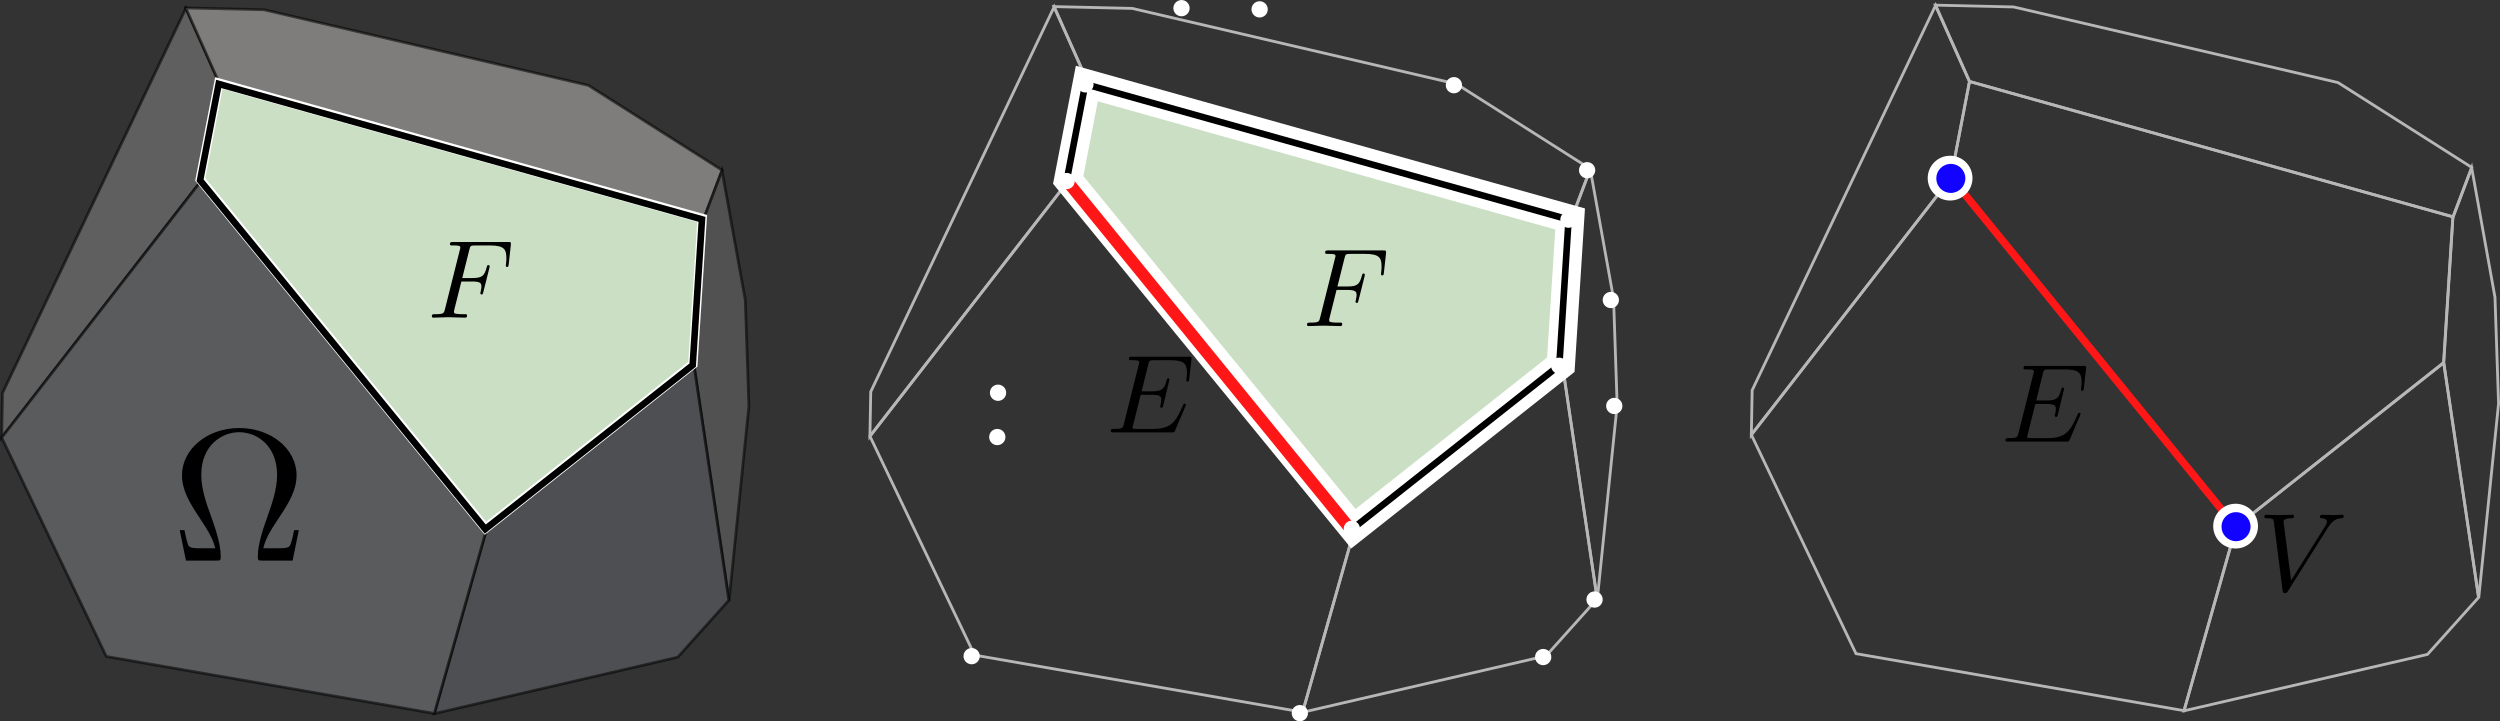 <?xml version="1.0" encoding="UTF-8" standalone="no"?>
<!-- Created with Inkscape (http://www.inkscape.org/) -->

<svg
   xmlns:ns0="http://www.iki.fi/pav/software/textext/"
   xmlns:dc="http://purl.org/dc/elements/1.1/"
   xmlns:cc="http://creativecommons.org/ns#"
   xmlns:rdf="http://www.w3.org/1999/02/22-rdf-syntax-ns#"
   xmlns:svg="http://www.w3.org/2000/svg"
   xmlns="http://www.w3.org/2000/svg"
   xmlns:sodipodi="http://sodipodi.sourceforge.net/DTD/sodipodi-0.dtd"
   xmlns:inkscape="http://www.inkscape.org/namespaces/inkscape"
   sodipodi:docname="polyhedron_decomposition.svg"
   inkscape:version="0.48.4 r9939"
   version="1.1"
   id="svg2"
   height="764.768"
   width="2650.875">
  <rect width="100%" height="100%" fill="#333333" stroke="none"/>
  <sodipodi:namedview
     id="base"
     pagecolor="#ffffff"
     bordercolor="#666666"
     borderopacity="1.0"
     inkscape:pageopacity="0.0"
     inkscape:pageshadow="2"
     inkscape:zoom="0.12374369"
     inkscape:cx="-839.96397"
     inkscape:cy="130.21687"
     inkscape:document-units="px"
     inkscape:current-layer="layer1"
     showgrid="false"
     inkscape:window-width="1855"
     inkscape:window-height="1056"
     inkscape:window-x="65"
     inkscape:window-y="24"
     inkscape:window-maximized="1"
     fit-margin-top="0"
     fit-margin-left="0"
     fit-margin-right="0"
     fit-margin-bottom="0" />
  <defs
     id="defs4" />
  <g
     transform="translate(-3487.219,-276.567)"
     inkscape:label="Layer 1"
     inkscape:groupmode="layer"
     id="layer1">
    <g
       id="g4963-1"
       transform="translate(4476.883,-237.848)">
      <path
         inkscape:connector-curvature="0"
         id="path3066-3-0-6-0"
         d="m 128.146,521.628 35.893,80.714 -19.663,102.283 -211.627,272.489 0.884,-47.351 z"
         style="fill:none;stroke:#b7b7b7;stroke-width:3;stroke-linecap:butt;stroke-linejoin:miter;stroke-miterlimit:4;stroke-opacity:1;stroke-dasharray:none" />
      <path
         inkscape:connector-curvature="0"
         id="path3068-6-9-1-6"
         d="m 127.835,521.409 36.239,80.938 512.905,143.568 19.698,-52.402 -141.834,-90.011 -344.018,-80.179 z"
         style="fill:none;stroke:#b7b7b7;stroke-width:3;stroke-linecap:butt;stroke-linejoin:miter;stroke-miterlimit:4;stroke-opacity:1;stroke-dasharray:none" />
      <path
         inkscape:connector-curvature="0"
         id="path3070-7-3-8-3"
         d="m 164.128,602.342 -19.732,102.188 302.411,369.821 219.944,-173.882 9.849,-154.553 z"
         style="fill:none;stroke:#b7b7b7;stroke-width:3;stroke-linecap:butt;stroke-linejoin:miter;stroke-miterlimit:4;stroke-opacity:1;stroke-dasharray:none" />
      <path
         inkscape:connector-curvature="0"
         id="path3072-5-6-7-2"
         d="m 696.551,693.766 -19.824,52.149 -9.741,154.552 37.053,249.464 21.049,-206.089 -3.816,-112.661 z"
         style="fill:none;stroke:#b7b7b7;stroke-width:3;stroke-linecap:butt;stroke-linejoin:miter;stroke-miterlimit:4;stroke-opacity:1;stroke-dasharray:none" />
      <path
         sodipodi:nodetypes="cccccc"
         inkscape:connector-curvature="0"
         id="path3074-3-0-9-0"
         d="m 391.548,1269.68 258.161,-59.837 54.152,-60.357 -36.983,-248.764 -219.976,173.652 z"
         style="fill:none;stroke:#b7b7b7;stroke-width:3;stroke-linecap:butt;stroke-linejoin:miter;stroke-miterlimit:4;stroke-opacity:1;stroke-dasharray:none" />
      <path
         inkscape:connector-curvature="0"
         id="path3076-5-6-2-61"
         d="m -67.256,976.896 110.995,232.175 347.799,60.459 55.346,-195.22 -302.489,-369.735 z"
         style="fill:none;stroke:#b7b7b7;stroke-width:3;stroke-linecap:butt;stroke-linejoin:miter;stroke-miterlimit:4;stroke-opacity:1;stroke-dasharray:none" />
    </g>
    <path
       style="fill:#cadfc3;fill-opacity:1;stroke:#ffffff;stroke-width:30;stroke-linecap:butt;stroke-linejoin:miter;stroke-miterlimit:4;stroke-opacity:1;stroke-dasharray:none"
       d="m 4639.622,365.164 -19.732,102.188 302.411,369.821 219.944,-173.882 9.849,-154.553 z"
       id="path3070-8-6-5"
       inkscape:connector-curvature="0" />
    <path
       style="opacity:0.551;fill:#838383;fill-opacity:1;stroke:#000000;stroke-width:3;stroke-linecap:butt;stroke-linejoin:miter;stroke-miterlimit:4;stroke-opacity:1;stroke-dasharray:none"
       d="m 3684.371,285.209 35.893,80.714 -19.663,102.283 -211.627,272.489 0.884,-47.351 z"
       id="path3066-5"
       inkscape:connector-curvature="0" />
    <path
       style="opacity:0.551;fill:#bbb9b6;fill-opacity:1;stroke:#000000;stroke-width:3;stroke-linecap:butt;stroke-linejoin:miter;stroke-miterlimit:4;stroke-opacity:1;stroke-dasharray:none"
       d="m 3684.059,284.99 36.239,80.938 512.905,143.568 19.698,-52.402 -141.834,-90.011 -344.018,-80.179 z"
       id="path3068-4"
       inkscape:connector-curvature="0" />
    <path
       style="opacity:0.551;fill:#d3d1cf;fill-opacity:1;stroke:#000000;stroke-width:3;stroke-linecap:butt;stroke-linejoin:miter;stroke-miterlimit:4;stroke-opacity:1;stroke-dasharray:none"
       d="m 3720.353,365.923 -19.732,102.188 302.411,369.821 219.944,-173.882 9.849,-154.553 z"
       id="path3070-76"
       inkscape:connector-curvature="0" />
    <path
       style="opacity:0.551;fill:#69696b;fill-opacity:1;stroke:#000000;stroke-width:3;stroke-linecap:butt;stroke-linejoin:miter;stroke-miterlimit:4;stroke-opacity:1;stroke-dasharray:none"
       d="m 4252.775,457.347 -19.824,52.149 -9.741,154.552 37.054,249.464 21.049,-206.089 -3.817,-112.661 z"
       id="path3072-56"
       inkscape:connector-curvature="0" />
    <path
       style="opacity:0.551;fill:#65676c;fill-opacity:1;stroke:#000000;stroke-width:3;stroke-linecap:butt;stroke-linejoin:miter;stroke-miterlimit:4;stroke-opacity:1;stroke-dasharray:none"
       d="m 3947.772,1033.261 258.161,-59.837 54.152,-60.357 -36.983,-248.764 -219.976,173.652 z"
       id="path3074-93"
       inkscape:connector-curvature="0"
       sodipodi:nodetypes="cccccc" />
    <path
       style="opacity:0.551;fill:#7a7b7f;fill-opacity:1;stroke:#000000;stroke-width:3;stroke-linecap:butt;stroke-linejoin:miter;stroke-miterlimit:4;stroke-opacity:1;stroke-dasharray:none"
       d="m 3488.969,740.477 110.995,232.175 347.799,60.459 55.346,-195.22 -302.489,-369.735 z"
       id="path3076-7"
       inkscape:connector-curvature="0" />
    <path
       style="fill:none;stroke:#000000;stroke-width:7;stroke-linecap:butt;stroke-linejoin:miter;stroke-miterlimit:4;stroke-opacity:1;stroke-dasharray:none"
       d="m 4638.003,365.804 -19.732,102.188 302.411,369.821 219.944,-173.882 9.849,-154.553 z"
       id="path3070-7-9-4"
       inkscape:connector-curvature="0" />
    <path
       style="fill:none;stroke:#b7b7b7;stroke-width:3;stroke-linecap:butt;stroke-linejoin:miter;stroke-miterlimit:4;stroke-opacity:1;stroke-dasharray:none"
       d="m 5539.639,282.233 35.893,80.714 -19.663,102.283 -211.627,272.489 0.884,-47.351 z"
       id="path3066-3-0-5"
       inkscape:connector-curvature="0" />
    <path
       style="fill:none;stroke:#b7b7b7;stroke-width:3;stroke-linecap:butt;stroke-linejoin:miter;stroke-miterlimit:4;stroke-opacity:1;stroke-dasharray:none"
       d="m 5539.328,282.014 36.239,80.938 512.905,143.568 19.698,-52.402 -141.834,-90.011 -344.018,-80.179 z"
       id="path3068-6-9-2"
       inkscape:connector-curvature="0" />
    <path
       style="fill:none;stroke:#b7b7b7;stroke-width:3;stroke-linecap:butt;stroke-linejoin:miter;stroke-miterlimit:4;stroke-opacity:1;stroke-dasharray:none"
       d="m 5575.621,362.947 -19.732,102.188 302.411,369.821 219.944,-173.882 9.849,-154.553 z"
       id="path3070-7-3-5"
       inkscape:connector-curvature="0" />
    <path
       style="fill:none;stroke:#b7b7b7;stroke-width:3;stroke-linecap:butt;stroke-linejoin:miter;stroke-miterlimit:4;stroke-opacity:1;stroke-dasharray:none"
       d="m 6108.043,454.371 -19.824,52.149 -9.741,154.552 37.053,249.464 21.049,-206.089 -3.816,-112.661 z"
       id="path3072-5-6-4"
       inkscape:connector-curvature="0" />
    <path
       style="fill:none;stroke:#b7b7b7;stroke-width:3;stroke-linecap:butt;stroke-linejoin:miter;stroke-miterlimit:4;stroke-opacity:1;stroke-dasharray:none"
       d="m 5803.041,1030.284 258.161,-59.837 54.152,-60.357 -36.983,-248.764 -219.976,173.652 z"
       id="path3074-3-0-7"
       inkscape:connector-curvature="0"
       sodipodi:nodetypes="cccccc" />
    <path
       style="fill:none;stroke:#b7b7b7;stroke-width:3;stroke-linecap:butt;stroke-linejoin:miter;stroke-miterlimit:4;stroke-opacity:1;stroke-dasharray:none"
       d="m 5344.237,737.501 110.995,232.175 347.799,60.459 55.346,-195.22 -302.489,-369.735 z"
       id="path3076-5-6-4"
       inkscape:connector-curvature="0" />
    <path
       sodipodi:type="arc"
       style="fill:#ffffff;fill-opacity:1;stroke:none"
       id="path3962-0-8"
       sodipodi:cx="45.892857"
       sodipodi:cy="158.96933"
       sodipodi:rx="6.6071429"
       sodipodi:ry="6.6071429"
       d="m 52.5,158.969 c 0,3.649 -2.958,6.607 -6.607,6.607 -3.649,0 -6.607,-2.958 -6.607,-6.607 0,-3.649 2.958,-6.607 6.607,-6.607 3.649,0 6.607,2.958 6.607,6.607 z"
       transform="matrix(1.306,0,0,1.306,4680.102,77.616)" />
    <path
       sodipodi:type="arc"
       style="fill:#ffffff;fill-opacity:1;stroke:none"
       id="path3962-84"
       sodipodi:cx="45.892857"
       sodipodi:cy="158.96933"
       sodipodi:rx="6.6071429"
       sodipodi:ry="6.6071429"
       d="m 52.5,158.969 c 0,3.649 -2.958,6.607 -6.607,6.607 -3.649,0 -6.607,-2.958 -6.607,-6.607 0,-3.649 2.958,-6.607 6.607,-6.607 3.649,0 6.607,2.958 6.607,6.607 z"
       transform="matrix(1.306,0,0,1.306,4578.215,158.429)" />
    <path
       sodipodi:type="arc"
       style="fill:#ffffff;fill-opacity:1;stroke:none"
       id="path3962-2-3"
       sodipodi:cx="45.892857"
       sodipodi:cy="158.96933"
       sodipodi:rx="6.6071429"
       sodipodi:ry="6.6071429"
       d="m 52.5,158.969 c 0,3.649 -2.958,6.607 -6.607,6.607 -3.649,0 -6.607,-2.958 -6.607,-6.607 0,-3.649 2.958,-6.607 6.607,-6.607 3.649,0 6.607,2.958 6.607,6.607 z"
       transform="matrix(1.306,0,0,1.306,4762.935,78.879)" />
    <path
       sodipodi:type="arc"
       style="fill:#ffffff;fill-opacity:1;stroke:none"
       id="path3962-3-1"
       sodipodi:cx="45.892857"
       sodipodi:cy="158.96933"
       sodipodi:rx="6.6071429"
       sodipodi:ry="6.6071429"
       d="m 52.5,158.969 c 0,3.649 -2.958,6.607 -6.607,6.607 -3.649,0 -6.607,-2.958 -6.607,-6.607 0,-3.649 2.958,-6.607 6.607,-6.607 3.649,0 6.607,2.958 6.607,6.607 z"
       transform="matrix(1.306,0,0,1.306,4968.936,159.285)" />
    <path
       sodipodi:type="arc"
       style="fill:#ffffff;fill-opacity:1;stroke:none"
       id="path3962-7-4"
       sodipodi:cx="45.892857"
       sodipodi:cy="158.96933"
       sodipodi:rx="6.6071429"
       sodipodi:ry="6.6071429"
       d="m 52.5,158.969 c 0,3.649 -2.958,6.607 -6.607,6.607 -3.649,0 -6.607,-2.958 -6.607,-6.607 0,-3.649 2.958,-6.607 6.607,-6.607 3.649,0 6.607,2.958 6.607,6.607 z"
       transform="matrix(1.306,0,0,1.306,5110.186,249.464)" />
    <path
       sodipodi:type="arc"
       style="fill:#ffffff;fill-opacity:1;stroke:none"
       id="path3962-5-9"
       sodipodi:cx="45.892857"
       sodipodi:cy="158.96933"
       sodipodi:rx="6.6071429"
       sodipodi:ry="6.6071429"
       d="m 52.5,158.969 c 0,3.649 -2.958,6.607 -6.607,6.607 -3.649,0 -6.607,-2.958 -6.607,-6.607 0,-3.649 2.958,-6.607 6.607,-6.607 3.649,0 6.607,2.958 6.607,6.607 z"
       transform="matrix(1.306,0,0,1.306,5090.364,301.874)" />
    <path
       style="fill:#ffffff;fill-opacity:1;stroke:#ff1616;stroke-width:12.5;stroke-linecap:butt;stroke-linejoin:miter;stroke-miterlimit:4;stroke-opacity:1;stroke-dasharray:none"
       d="m 4620.336,470.659 299.51,367.696"
       id="path4989-0-2"
       inkscape:connector-curvature="0"
       sodipodi:nodetypes="cc" />
    <path
       sodipodi:type="arc"
       style="fill:#ffffff;fill-opacity:1;stroke:none"
       id="path3962-9-2"
       sodipodi:cx="45.892857"
       sodipodi:cy="158.96933"
       sodipodi:rx="6.6071429"
       sodipodi:ry="6.6071429"
       d="m 52.5,158.969 c 0,3.649 -2.958,6.607 -6.607,6.607 -3.649,0 -6.607,-2.958 -6.607,-6.607 0,-3.649 2.958,-6.607 6.607,-6.607 3.649,0 6.607,2.958 6.607,6.607 z"
       transform="matrix(1.306,0,0,1.306,4558.264,260.896)" />
    <path
       sodipodi:type="arc"
       style="fill:#ffffff;fill-opacity:1;stroke:none"
       id="path3962-22-0"
       sodipodi:cx="45.892857"
       sodipodi:cy="158.96933"
       sodipodi:rx="6.6071429"
       sodipodi:ry="6.6071429"
       d="m 52.5,158.969 c 0,3.649 -2.958,6.607 -6.607,6.607 -3.649,0 -6.607,-2.958 -6.607,-6.607 0,-3.649 2.958,-6.607 6.607,-6.607 3.649,0 6.607,2.958 6.607,6.607 z"
       transform="matrix(1.306,0,0,1.306,4484.764,532.374)" />
    <path
       sodipodi:type="arc"
       style="fill:#ffffff;fill-opacity:1;stroke:none"
       id="path3962-8-6"
       sodipodi:cx="45.892857"
       sodipodi:cy="158.96933"
       sodipodi:rx="6.6071429"
       sodipodi:ry="6.6071429"
       d="m 52.5,158.969 c 0,3.649 -2.958,6.607 -6.607,6.607 -3.649,0 -6.607,-2.958 -6.607,-6.607 0,-3.649 2.958,-6.607 6.607,-6.607 3.649,0 6.607,2.958 6.607,6.607 z"
       transform="matrix(1.306,0,0,1.306,4485.552,485.401)" />
    <path
       sodipodi:type="arc"
       style="fill:#ffffff;fill-opacity:1;stroke:none"
       id="path3962-97-8"
       sodipodi:cx="45.892857"
       sodipodi:cy="158.96933"
       sodipodi:rx="6.6071429"
       sodipodi:ry="6.6071429"
       d="m 52.5,158.969 c 0,3.649 -2.958,6.607 -6.607,6.607 -3.649,0 -6.607,-2.958 -6.607,-6.607 0,-3.649 2.958,-6.607 6.607,-6.607 3.649,0 6.607,2.958 6.607,6.607 z"
       transform="matrix(1.306,0,0,1.306,4457.565,764.71)" />
    <path
       sodipodi:type="arc"
       style="fill:#ffffff;fill-opacity:1;stroke:none"
       id="path3962-36-9"
       sodipodi:cx="45.892857"
       sodipodi:cy="158.96933"
       sodipodi:rx="6.6071429"
       sodipodi:ry="6.6071429"
       d="m 52.5,158.969 c 0,3.649 -2.958,6.607 -6.607,6.607 -3.649,0 -6.607,-2.958 -6.607,-6.607 0,-3.649 2.958,-6.607 6.607,-6.607 3.649,0 6.607,2.958 6.607,6.607 z"
       transform="matrix(1.306,0,0,1.306,4805.562,825.129)" />
    <path
       sodipodi:type="arc"
       style="fill:#ffffff;fill-opacity:1;stroke:none"
       id="path3962-1-2"
       sodipodi:cx="45.892857"
       sodipodi:cy="158.96933"
       sodipodi:rx="6.6071429"
       sodipodi:ry="6.6071429"
       d="m 52.5,158.969 c 0,3.649 -2.958,6.607 -6.607,6.607 -3.649,0 -6.607,-2.958 -6.607,-6.607 0,-3.649 2.958,-6.607 6.607,-6.607 3.649,0 6.607,2.958 6.607,6.607 z"
       transform="matrix(1.306,0,0,1.306,4860.722,629.642)" />
    <path
       sodipodi:type="arc"
       style="fill:#ffffff;fill-opacity:1;stroke:none"
       id="path3962-29-6"
       sodipodi:cx="45.892857"
       sodipodi:cy="158.96933"
       sodipodi:rx="6.6071429"
       sodipodi:ry="6.6071429"
       d="m 52.5,158.969 c 0,3.649 -2.958,6.607 -6.607,6.607 -3.649,0 -6.607,-2.958 -6.607,-6.607 0,-3.649 2.958,-6.607 6.607,-6.607 3.649,0 6.607,2.958 6.607,6.607 z"
       transform="matrix(1.306,0,0,1.306,5063.593,765.657)" />
    <path
       sodipodi:type="arc"
       style="fill:#ffffff;fill-opacity:1;stroke:none"
       id="path3962-31-6"
       sodipodi:cx="45.892857"
       sodipodi:cy="158.96933"
       sodipodi:rx="6.6071429"
       sodipodi:ry="6.6071429"
       d="m 52.5,158.969 c 0,3.649 -2.958,6.607 -6.607,6.607 -3.649,0 -6.607,-2.958 -6.607,-6.607 0,-3.649 2.958,-6.607 6.607,-6.607 3.649,0 6.607,2.958 6.607,6.607 z"
       transform="matrix(1.306,0,0,1.306,5118.078,704.669)" />
    <path
       sodipodi:type="arc"
       style="fill:#ffffff;fill-opacity:1;stroke:none"
       id="path3962-94-4"
       sodipodi:cx="45.892857"
       sodipodi:cy="158.96933"
       sodipodi:rx="6.6071429"
       sodipodi:ry="6.6071429"
       d="m 52.5,158.969 c 0,3.649 -2.958,6.607 -6.607,6.607 -3.649,0 -6.607,-2.958 -6.607,-6.607 0,-3.649 2.958,-6.607 6.607,-6.607 3.649,0 6.607,2.958 6.607,6.607 z"
       transform="matrix(1.306,0,0,1.306,5080.543,456.785)" />
    <path
       sodipodi:type="arc"
       style="fill:#ffffff;fill-opacity:1;stroke:none"
       id="path3962-78-9"
       sodipodi:cx="45.892857"
       sodipodi:cy="158.96933"
       sodipodi:rx="6.6071429"
       sodipodi:ry="6.6071429"
       d="m 52.5,158.969 c 0,3.649 -2.958,6.607 -6.607,6.607 -3.649,0 -6.607,-2.958 -6.607,-6.607 0,-3.649 2.958,-6.607 6.607,-6.607 3.649,0 6.607,2.958 6.607,6.607 z"
       transform="matrix(1.306,0,0,1.306,5138.976,499.418)" />
    <path
       sodipodi:type="arc"
       style="fill:#ffffff;fill-opacity:1;stroke:none"
       id="path3962-4-5"
       sodipodi:cx="45.892857"
       sodipodi:cy="158.96933"
       sodipodi:rx="6.6071429"
       sodipodi:ry="6.6071429"
       d="m 52.5,158.969 c 0,3.649 -2.958,6.607 -6.607,6.607 -3.649,0 -6.607,-2.958 -6.607,-6.607 0,-3.649 2.958,-6.607 6.607,-6.607 3.649,0 6.607,2.958 6.607,6.607 z"
       transform="matrix(1.306,0,0,1.306,5135.32,387.053)" />
    <path
       style="fill:#ffffff;fill-opacity:1;stroke:#ff1616;stroke-width:8;stroke-linecap:butt;stroke-linejoin:miter;stroke-miterlimit:4;stroke-opacity:1;stroke-dasharray:none"
       d="M 5557.729,466.778 5857.239,834.473"
       id="path4989-0"
       inkscape:connector-curvature="0"
       sodipodi:nodetypes="cc" />
    <path
       sodipodi:type="arc"
       style="fill:#ffffff;fill-opacity:1;stroke:none"
       id="path3962-8-0-6-9-3-2-4"
       sodipodi:cx="45.892857"
       sodipodi:cy="158.96933"
       sodipodi:rx="6.6071429"
       sodipodi:ry="6.6071429"
       d="m 52.5,158.969 c 0,3.649 -2.958,6.607 -6.607,6.607 -3.649,0 -6.607,-2.958 -6.607,-6.607 0,-3.649 2.958,-6.607 6.607,-6.607 3.649,0 6.607,2.958 6.607,6.607 z"
       transform="matrix(3.594,0,0,3.594,5390.067,-105.882)" />
    <path
       sodipodi:type="arc"
       style="fill:#1103ff;fill-opacity:1;stroke:none"
       id="path3962-8-0-6-9-3-8"
       sodipodi:cx="45.892857"
       sodipodi:cy="158.96933"
       sodipodi:rx="6.6071429"
       sodipodi:ry="6.6071429"
       d="m 52.5,158.969 c 0,3.649 -2.958,6.607 -6.607,6.607 -3.649,0 -6.607,-2.958 -6.607,-6.607 0,-3.649 2.958,-6.607 6.607,-6.607 3.649,0 6.607,2.958 6.607,6.607 z"
       transform="matrix(2.333,0,0,2.333,5448.707,94.859)" />
    <path
       sodipodi:type="arc"
       style="fill:#ffffff;fill-opacity:1;stroke:none"
       id="path3962-8-0-6-9-3-2-3-7"
       sodipodi:cx="45.892857"
       sodipodi:cy="158.96933"
       sodipodi:rx="6.6071429"
       sodipodi:ry="6.6071429"
       d="m 52.5,158.969 c 0,3.649 -2.958,6.607 -6.607,6.607 -3.649,0 -6.607,-2.958 -6.607,-6.607 0,-3.649 2.958,-6.607 6.607,-6.607 3.649,0 6.607,2.958 6.607,6.607 z"
       transform="matrix(3.594,0,0,3.594,5692.799,263.117)" />
    <path
       sodipodi:type="arc"
       style="fill:#1103ff;fill-opacity:1;stroke:none"
       id="path3962-8-0-6-9-8-1"
       sodipodi:cx="45.892857"
       sodipodi:cy="158.96933"
       sodipodi:rx="6.6071429"
       sodipodi:ry="6.6071429"
       d="m 52.5,158.969 c 0,3.649 -2.958,6.607 -6.607,6.607 -3.649,0 -6.607,-2.958 -6.607,-6.607 0,-3.649 2.958,-6.607 6.607,-6.607 3.649,0 6.607,2.958 6.607,6.607 z"
       transform="matrix(2.333,0,0,2.333,5751.118,464.144)" />
    <g
       id="content-7"
       transform="matrix(20.049,0,0,-20.049,-810.599,14047.781)"
       xml:space="preserve"
       stroke-miterlimit="10.433"
       font-style="normal"
       font-variant="normal"
       font-weight="normal"
       font-stretch="normal"
       font-size-adjust="none"
       letter-spacing="normal"
       word-spacing="normal"
       ns0:text="$\\Omega$"
       ns0:preamble=""
       style="font-style:normal;font-variant:normal;font-weight:normal;font-stretch:normal;letter-spacing:normal;word-spacing:normal;text-anchor:start;fill:none;stroke:#000000;stroke-linecap:butt;stroke-linejoin:miter;stroke-miterlimit:10.433;stroke-opacity:1;stroke-dasharray:none;stroke-dashoffset:0"><path
         style="fill:#000000;stroke-width:0"
         inkscape:connector-curvature="0"
         d="m 230.17,658.84 h -0.25 c -0.05,-0.25 -0.09,-0.48 -0.18,-0.72 -0.05,-0.16 -0.08,-0.24 -0.66,-0.24 h -0.79 c 0.13,0.56 0.44,1.03 0.88,1.69 0.47,0.71 0.88,1.39 0.88,2.17 0,1.39 -1.34,2.5 -3.03,2.5 -1.71,0 -3.03,-1.13 -3.03,-2.5 0,-0.78 0.41,-1.46 0.88,-2.17 0.43,-0.66 0.75,-1.13 0.88,-1.69 h -0.8 c -0.57,0 -0.6,0.08 -0.65,0.23 -0.08,0.23 -0.13,0.49 -0.18,0.73 h -0.25 l 0.33,-1.61 h 1.59 c 0.22,0 0.25,0 0.25,0.21 0,0.7 -0.31,1.57 -0.54,2.21 -0.21,0.57 -0.49,1.36 -0.49,2.11 0,1.58 1.1,2.26 2,2.26 0.96,0 2.01,-0.72 2.01,-2.26 0,-0.75 -0.26,-1.5 -0.55,-2.32 -0.15,-0.42 -0.47,-1.31 -0.47,-2 0,-0.21 0.03,-0.21 0.26,-0.21 h 1.58 z"
         id="path8272-6" /></g>    <g
       style="font-style:normal;font-variant:normal;font-weight:normal;font-stretch:normal;letter-spacing:normal;word-spacing:normal;text-anchor:start;fill:none;stroke:#000000;stroke-linecap:butt;stroke-linejoin:miter;stroke-miterlimit:10.433;stroke-opacity:1;stroke-dasharray:none;stroke-dashoffset:0"
       ns0:preamble=""
       ns0:text="$F$"
       word-spacing="normal"
       letter-spacing="normal"
       font-size-adjust="none"
       font-stretch="normal"
       font-weight="normal"
       font-variant="normal"
       font-style="normal"
       stroke-miterlimit="10.433"
       xml:space="preserve"
       transform="matrix(11.869,0,0,-11.869,2216.693,8423.006)"
       id="g4788-7"><path
         id="path4790-3"
         d="m 226.45,660.46 h 0.96 c 0.75,0 0.83,-0.16 0.83,-0.44 0,-0.07 0,-0.19 -0.07,-0.49 -0.02,-0.05 -0.03,-0.09 -0.03,-0.11 0,-0.08 0.06,-0.12 0.12,-0.12 0.1,0 0.1,0.03 0.15,0.21 l 0.54,2.15 c 0.03,0.12 0.03,0.13 0.03,0.16 0,0.02 -0.02,0.11 -0.12,0.11 -0.1,0 -0.1,-0.05 -0.15,-0.21 -0.2,-0.77 -0.43,-0.95 -1.28,-0.95 h -0.9 l 0.63,2.52 c 0.09,0.35 0.1,0.39 0.54,0.39 h 1.31 c 1.23,0 1.46,-0.33 1.46,-1.09 0,-0.23 0,-0.27 -0.03,-0.54 -0.02,-0.13 -0.02,-0.15 -0.02,-0.18 0,-0.05 0.03,-0.11 0.12,-0.11 0.11,0 0.11,0.06 0.14,0.24 l 0.19,1.72 c 0.03,0.27 -0.02,0.27 -0.27,0.27 h -4.87 c -0.2,0 -0.3,0 -0.3,-0.2 0,-0.11 0.09,-0.11 0.28,-0.11 0.37,0 0.65,0 0.65,-0.18 0,-0.04 0,-0.06 -0.05,-0.23 l -1.32,-5.26 c -0.09,-0.39 -0.11,-0.47 -0.9,-0.47 -0.17,0 -0.28,0 -0.28,-0.19 0,-0.12 0.12,-0.12 0.15,-0.12 0.29,0 1.02,0.04 1.31,0.04 0.33,0 1.16,-0.04 1.49,-0.04 0.09,0 0.2,0 0.2,0.19 0,0.08 -0.06,0.1 -0.06,0.11 -0.03,0.01 -0.05,0.01 -0.27,0.01 -0.22,0 -0.27,0 -0.52,0.02 -0.29,0.03 -0.32,0.07 -0.32,0.2 0,0.02 0,0.08 0.04,0.23 z"
         inkscape:connector-curvature="0"
         style="fill:#000000;stroke-width:0" /></g>    <g
       id="g5184-6"
       transform="matrix(11.869,0,0,-11.869,2957.177,8545.483)"
       xml:space="preserve"
       stroke-miterlimit="10.433"
       font-style="normal"
       font-variant="normal"
       font-weight="normal"
       font-stretch="normal"
       font-size-adjust="none"
       letter-spacing="normal"
       word-spacing="normal"
       ns0:text="$E$"
       ns0:preamble=""
       style="font-style:normal;font-variant:normal;font-weight:normal;font-stretch:normal;letter-spacing:normal;word-spacing:normal;text-anchor:start;fill:none;stroke:#000000;stroke-linecap:butt;stroke-linejoin:miter;stroke-miterlimit:10.433;stroke-opacity:1;stroke-dasharray:none;stroke-dashoffset:0"><path
         style="fill:#000000;stroke-width:0"
         inkscape:connector-curvature="0"
         d="m 230.48,659.55 0,0 0,0.01 0,0.01 0.01,0.01 0,0.01 0.01,0.01 0,0.01 0,0.01 0.01,0.01 0,0.01 0,0 0,0 0.01,0.01 0,0 0,0.01 0,0 0,0.01 0,0 0,0 0,0.01 0,0 0.01,0 0,0 0,0.01 0,0 c 0,0.01 0,0.11 -0.12,0.11 -0.09,0 -0.11,-0.06 -0.13,-0.12 -0.65,-1.47 -1.02,-2.14 -2.72,-2.14 h -1.45 c -0.14,0 -0.16,0 -0.22,0.01 -0.1,0.01 -0.13,0.02 -0.13,0.1 0,0.03 0,0.05 0.05,0.23 l 0.68,2.71 h 0.98 c 0.85,0 0.85,-0.21 0.85,-0.45 0,-0.07 0,-0.19 -0.07,-0.49 -0.02,-0.05 -0.03,-0.08 -0.03,-0.11 0,-0.05 0.04,-0.11 0.13,-0.11 0.08,0 0.11,0.05 0.15,0.2 l 0.56,2.32 c 0,0.06 -0.05,0.11 -0.12,0.11 -0.09,0 -0.11,-0.06 -0.14,-0.18 -0.2,-0.75 -0.38,-0.98 -1.3,-0.98 h -0.93 l 0.59,2.39 c 0.09,0.35 0.1,0.39 0.54,0.39 h 1.4 c 1.22,0 1.52,-0.29 1.52,-1.1 0,-0.24 0,-0.26 -0.04,-0.53 0,-0.06 -0.01,-0.13 -0.01,-0.18 0,-0.05 0.03,-0.11 0.11,-0.11 0.11,0 0.12,0.06 0.14,0.24 l 0.2,1.72 c 0.03,0.27 -0.02,0.27 -0.26,0.27 h -5.03 c -0.2,0 -0.3,0 -0.3,-0.2 0,-0.11 0.09,-0.11 0.28,-0.11 0.37,0 0.65,0 0.65,-0.18 0,-0.04 0,-0.06 -0.05,-0.23 l -1.32,-5.26 c -0.09,-0.39 -0.11,-0.47 -0.9,-0.47 -0.17,0 -0.28,0 -0.28,-0.19 0,-0.12 0.09,-0.12 0.28,-0.12 h 5.16 c 0.23,0 0.24,0.01 0.31,0.17 z"
         id="path5186-5" /></g>    <path
       style="fill:#cadfc3;fill-opacity:1;stroke:#ffffff;stroke-width:10;stroke-miterlimit:7.216;stroke-opacity:1;stroke-dasharray:none"
       d="m 3719.262,364.661 -19.732,102.188 302.411,369.821 219.944,-173.882 9.849,-154.553 z"
       id="path3070-8-0-6"
       inkscape:connector-curvature="0" />
    <g
       style="font-style:normal;font-variant:normal;font-weight:normal;font-stretch:normal;letter-spacing:normal;word-spacing:normal;text-anchor:start;fill:none;stroke:#000000;stroke-linecap:butt;stroke-linejoin:miter;stroke-miterlimit:10.433;stroke-opacity:1;stroke-dasharray:none;stroke-dashoffset:0"
       ns0:preamble=""
       ns0:text="$F$"
       word-spacing="normal"
       letter-spacing="normal"
       font-size-adjust="none"
       font-stretch="normal"
       font-weight="normal"
       font-variant="normal"
       font-style="normal"
       stroke-miterlimit="10.433"
       xml:space="preserve"
       transform="matrix(11.869,0,0,-11.869,1288.701,8414.059)"
       id="g4788-7-8"><path
         id="path4790-3-1"
         d="m 226.45,660.46 h 0.96 c 0.75,0 0.83,-0.16 0.83,-0.44 0,-0.07 0,-0.19 -0.07,-0.49 -0.02,-0.05 -0.03,-0.09 -0.03,-0.11 0,-0.08 0.06,-0.12 0.12,-0.12 0.1,0 0.1,0.03 0.15,0.21 l 0.54,2.15 c 0.03,0.12 0.03,0.13 0.03,0.16 0,0.02 -0.02,0.11 -0.12,0.11 -0.1,0 -0.1,-0.05 -0.15,-0.21 -0.2,-0.77 -0.43,-0.95 -1.28,-0.95 h -0.9 l 0.63,2.52 c 0.09,0.35 0.1,0.39 0.54,0.39 h 1.31 c 1.23,0 1.46,-0.33 1.46,-1.09 0,-0.23 0,-0.27 -0.03,-0.54 -0.02,-0.13 -0.02,-0.15 -0.02,-0.18 0,-0.05 0.03,-0.11 0.12,-0.11 0.11,0 0.11,0.06 0.14,0.24 l 0.19,1.72 c 0.03,0.27 -0.02,0.27 -0.27,0.27 h -4.87 c -0.2,0 -0.3,0 -0.3,-0.2 0,-0.11 0.09,-0.11 0.28,-0.11 0.37,0 0.65,0 0.65,-0.18 0,-0.04 0,-0.06 -0.05,-0.23 l -1.32,-5.26 c -0.09,-0.39 -0.11,-0.47 -0.9,-0.47 -0.17,0 -0.28,0 -0.28,-0.19 0,-0.12 0.12,-0.12 0.15,-0.12 0.29,0 1.02,0.04 1.31,0.04 0.33,0 1.16,-0.04 1.49,-0.04 0.09,0 0.2,0 0.2,0.19 0,0.08 -0.06,0.1 -0.06,0.11 -0.03,0.01 -0.05,0.01 -0.27,0.01 -0.22,0 -0.27,0 -0.52,0.02 -0.29,0.03 -0.32,0.07 -0.32,0.2 0,0.02 0,0.08 0.04,0.23 z"
         inkscape:connector-curvature="0"
         style="fill:#000000;stroke-width:0" /></g>    <g
       id="g5184-6-9"
       transform="matrix(11.869,0,0,-11.869,2008.576,8535.742)"
       xml:space="preserve"
       stroke-miterlimit="10.433"
       font-style="normal"
       font-variant="normal"
       font-weight="normal"
       font-stretch="normal"
       font-size-adjust="none"
       letter-spacing="normal"
       word-spacing="normal"
       ns0:text="$E$"
       ns0:preamble=""
       style="font-style:normal;font-variant:normal;font-weight:normal;font-stretch:normal;letter-spacing:normal;word-spacing:normal;text-anchor:start;fill:none;stroke:#000000;stroke-linecap:butt;stroke-linejoin:miter;stroke-miterlimit:10.433;stroke-opacity:1;stroke-dasharray:none;stroke-dashoffset:0"><path
         style="fill:#000000;stroke-width:0"
         inkscape:connector-curvature="0"
         d="m 230.48,659.55 0,0 0,0.01 0,0.01 0.01,0.01 0,0.01 0.01,0.01 0,0.01 0,0.01 0.01,0.01 0,0.01 0,0 0,0 0.01,0.01 0,0 0,0.01 0,0 0,0.01 0,0 0,0 0,0.01 0,0 0.01,0 0,0 0,0.01 0,0 c 0,0.01 0,0.11 -0.12,0.11 -0.09,0 -0.11,-0.06 -0.13,-0.12 -0.65,-1.47 -1.02,-2.14 -2.72,-2.14 h -1.45 c -0.14,0 -0.16,0 -0.22,0.01 -0.1,0.01 -0.13,0.02 -0.13,0.1 0,0.03 0,0.05 0.05,0.23 l 0.68,2.71 h 0.98 c 0.85,0 0.85,-0.21 0.85,-0.45 0,-0.07 0,-0.19 -0.07,-0.49 -0.02,-0.05 -0.03,-0.08 -0.03,-0.11 0,-0.05 0.04,-0.11 0.13,-0.11 0.08,0 0.11,0.05 0.15,0.2 l 0.56,2.32 c 0,0.06 -0.05,0.11 -0.12,0.11 -0.09,0 -0.11,-0.06 -0.14,-0.18 -0.2,-0.75 -0.38,-0.98 -1.3,-0.98 h -0.93 l 0.59,2.39 c 0.09,0.35 0.1,0.39 0.54,0.39 h 1.4 c 1.22,0 1.52,-0.29 1.52,-1.1 0,-0.24 0,-0.26 -0.04,-0.53 0,-0.06 -0.01,-0.13 -0.01,-0.18 0,-0.05 0.03,-0.11 0.11,-0.11 0.11,0 0.12,0.06 0.14,0.24 l 0.2,1.72 c 0.03,0.27 -0.02,0.27 -0.26,0.27 h -5.03 c -0.2,0 -0.3,0 -0.3,-0.2 0,-0.11 0.09,-0.11 0.28,-0.11 0.37,0 0.65,0 0.65,-0.18 0,-0.04 0,-0.06 -0.05,-0.23 l -1.32,-5.26 c -0.09,-0.39 -0.11,-0.47 -0.9,-0.47 -0.17,0 -0.28,0 -0.28,-0.19 0,-0.12 0.09,-0.12 0.28,-0.12 h 5.16 c 0.23,0 0.24,0.01 0.31,0.17 z"
         id="path5186-5-3" /></g>    <path
       style="fill:none;stroke:#000000;stroke-width:7;stroke-miterlimit:7.216;stroke-opacity:1;stroke-dasharray:none"
       d="m 3719.095,365.585 -19.732,102.188 302.411,369.821 219.944,-173.882 9.849,-154.553 z"
       id="path3070-8-0-6-9"
       inkscape:connector-curvature="0" />
    <g
       style="font-style:normal;font-variant:normal;font-weight:normal;font-stretch:normal;letter-spacing:normal;word-spacing:normal;text-anchor:start;fill:none;stroke:#000000;stroke-linecap:butt;stroke-linejoin:miter;stroke-miterlimit:10.433;stroke-opacity:1;stroke-dasharray:none;stroke-dashoffset:0"
       ns0:preamble=""
       ns0:text="$V$"
       word-spacing="normal"
       letter-spacing="normal"
       font-size-adjust="none"
       font-stretch="normal"
       font-weight="normal"
       font-variant="normal"
       font-style="normal"
       stroke-miterlimit="10.433"
       xml:space="preserve"
       transform="matrix(11.869,0,0,-11.869,3229.665,8703.658)"
       id="g6035"><path
         id="path6037"
         d="m 229.68,662.89 0.05,0.07 0.04,0.06 0.05,0.07 0.04,0.05 0.04,0.06 0.05,0.05 0.04,0.05 0.04,0.04 0.05,0.04 0.04,0.04 0.04,0.03 0.04,0.03 0.04,0.03 0.04,0.03 0.04,0.02 0.04,0.02 0.04,0.02 0.04,0.02 0.04,0.01 0.04,0.02 0.04,0.01 0.03,0.01 0.04,0.01 0.04,0 0.03,0.01 0.04,0 0.07,0.01 0.07,0.01 0.07,0 c 0.12,0.01 0.13,0.18 0.13,0.19 0,0.08 -0.05,0.12 -0.13,0.12 -0.25,0 -0.54,-0.03 -0.81,-0.03 -0.33,0 -0.67,0.03 -0.99,0.03 -0.06,0 -0.19,0 -0.19,-0.19 0,-0.11 0.09,-0.12 0.16,-0.12 0.27,-0.02 0.46,-0.12 0.46,-0.33 0,-0.15 -0.15,-0.36 -0.15,-0.37 l -3.05,-4.85 -0.68,5.25 c 0,0.17 0.23,0.3 0.69,0.3 0.14,0 0.25,0 0.25,0.2 0,0.09 -0.08,0.11 -0.14,0.11 -0.4,0 -0.83,-0.03 -1.24,-0.03 -0.18,0 -0.36,0.01 -0.55,0.01 -0.17,0 -0.36,0.02 -0.53,0.02 -0.07,0 -0.19,0 -0.19,-0.19 0,-0.12 0.09,-0.12 0.25,-0.12 0.55,0 0.56,-0.09 0.6,-0.34 l 0.78,-6.13 c 0.03,-0.19 0.07,-0.22 0.2,-0.22 0.16,0 0.2,0.05 0.28,0.18 z"
         inkscape:connector-curvature="0"
         style="fill:#000000;stroke-width:0" /></g>  </g>
</svg>
